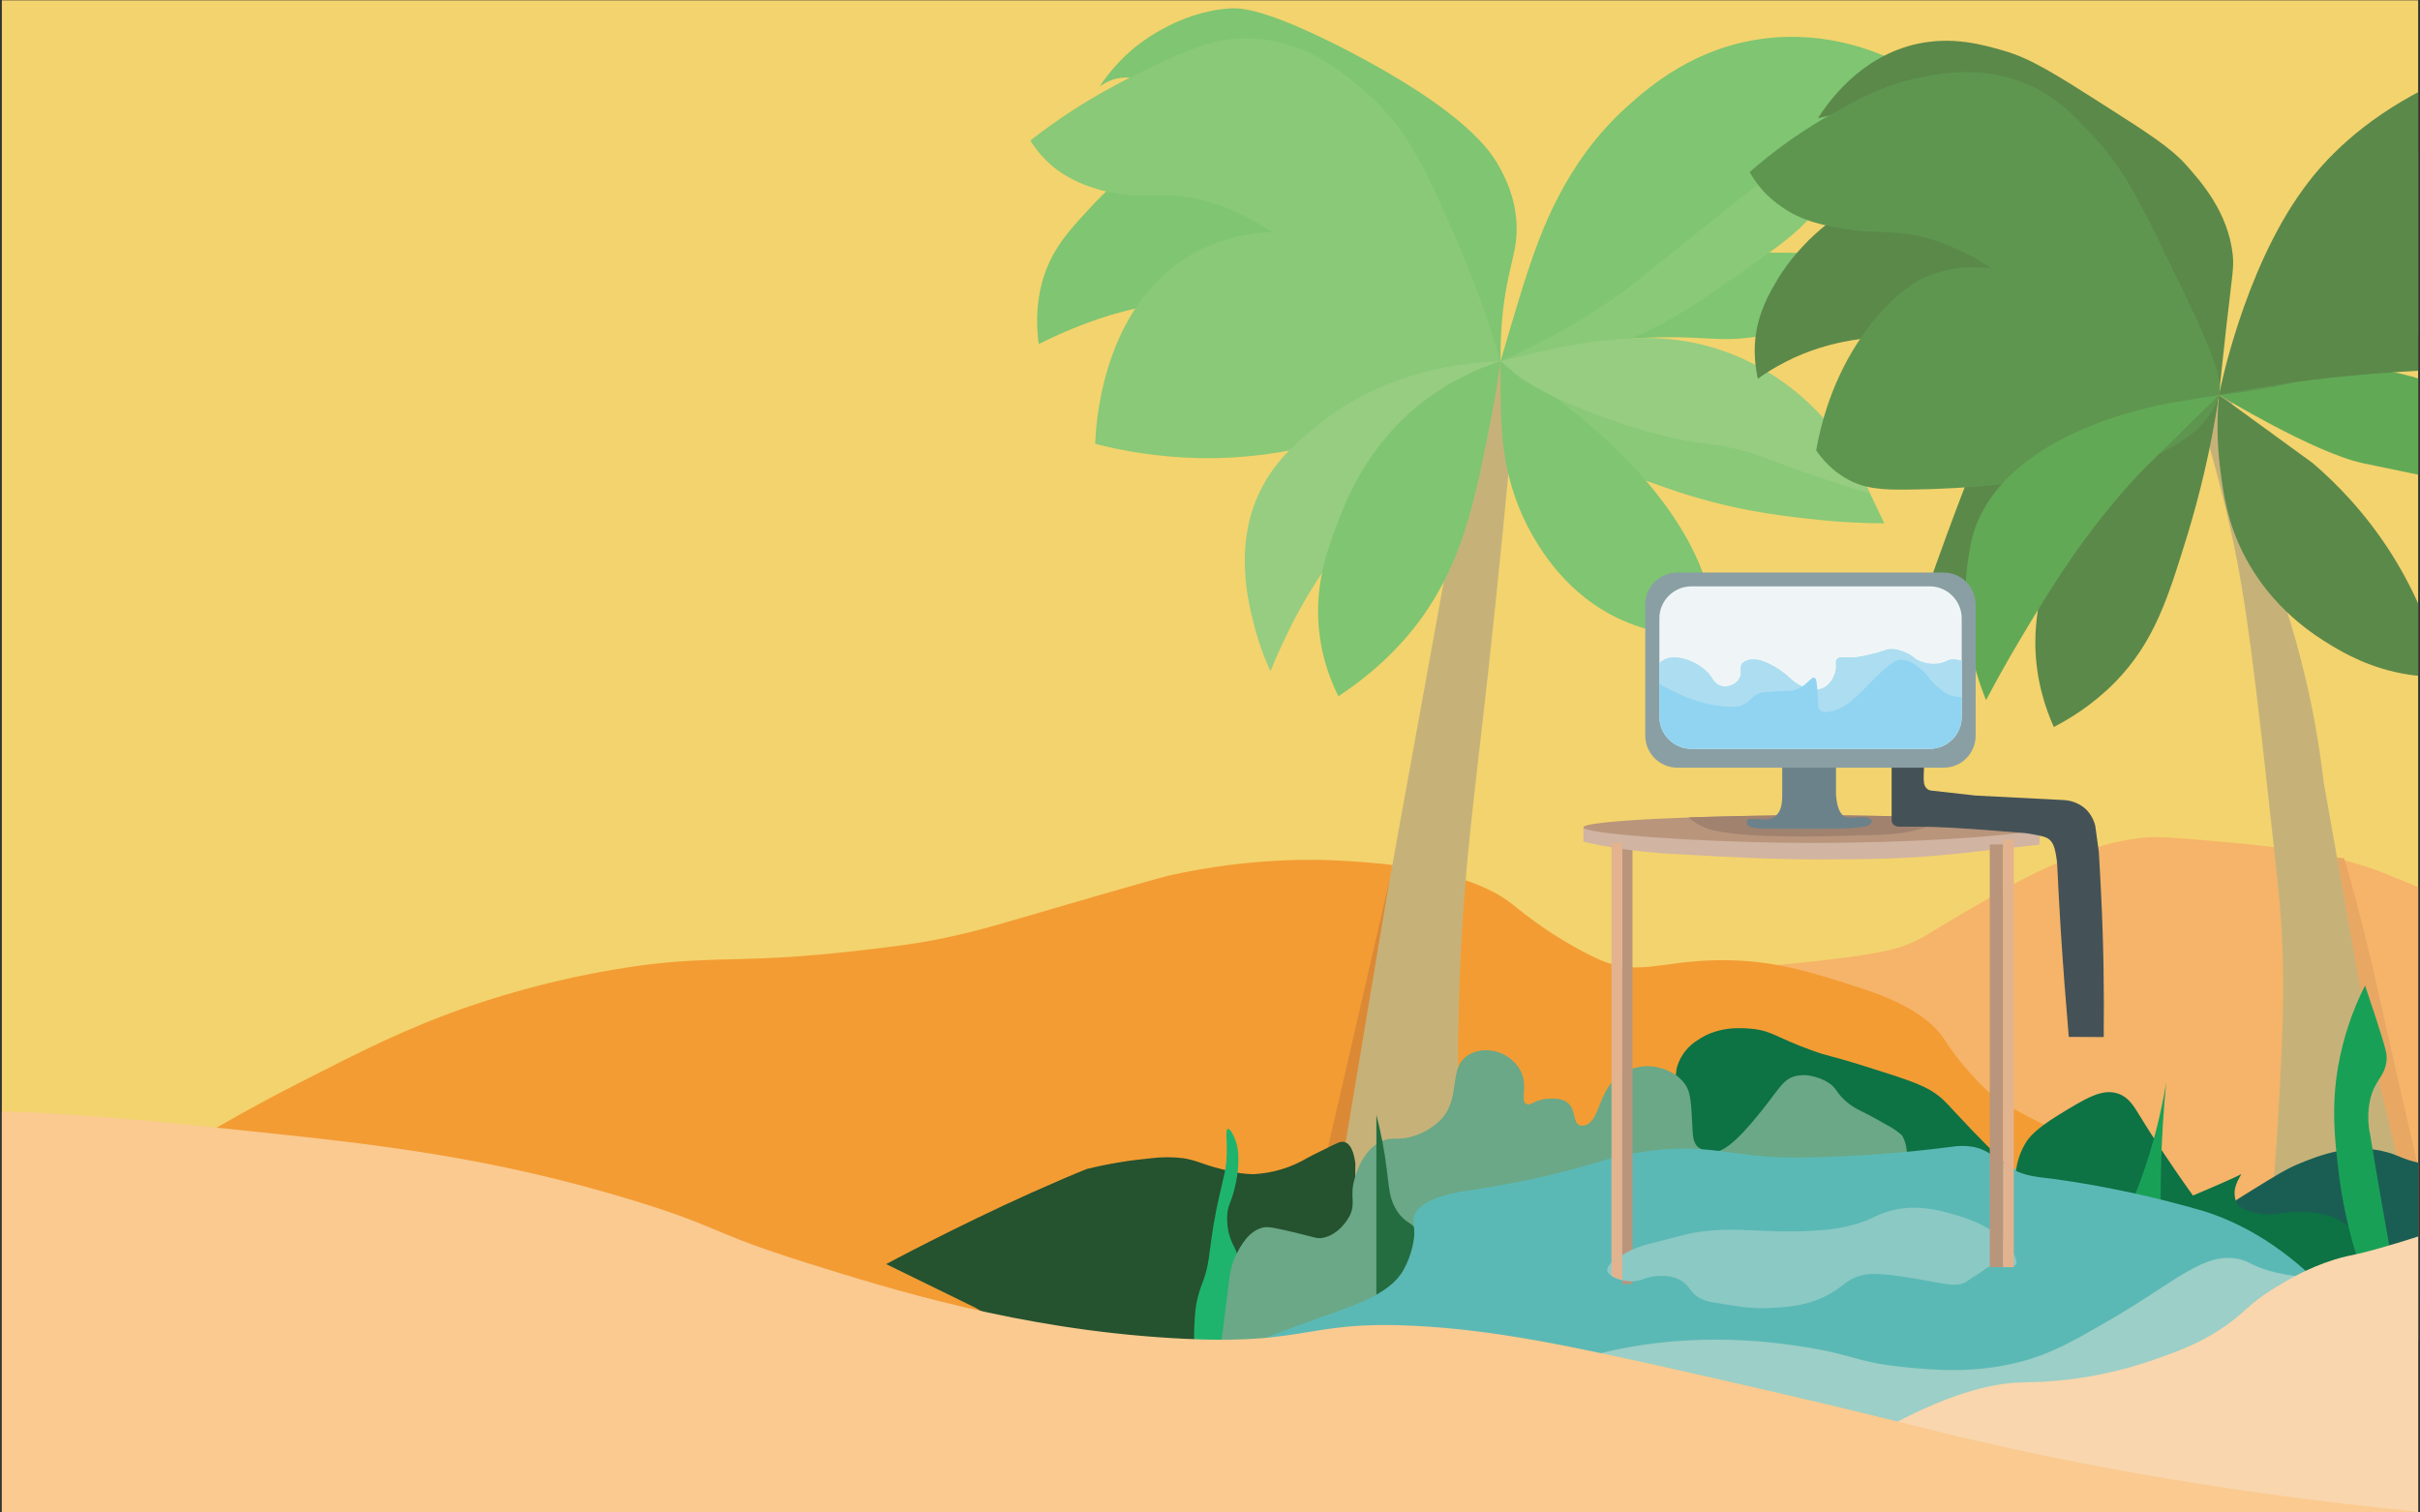 <?xml version="1.0" encoding="utf-8"?>
<svg version="1.1" id="Layer_1" xmlns="http://www.w3.org/2000/svg" xmlns:xlink="http://www.w3.org/1999/xlink" x="0px" y="0px"
	 viewBox="0 0 1440 900" style="enable-background:new 0 0 1440 900;" xml:space="preserve">
<rect x="0" y="0" width="1440" height="900" fill="#333333" stroke="none"/>
<style type="text/css">
	.st0{clip-path:url(#SVGID_00000070808382198503020790000008295970406020453528_);}
	.st1{fill:#1EB46E;}
	.st2{fill:#22512A;}
	.st3{fill:#F3D36D;}
	.st4{fill:#F5B469;}
	.st5{fill:#F39C34;}
	.st6{fill:#53C2BB;}
	.st7{fill:#E9A764;}
	.st8{fill:#C6B279;}
	.st9{fill:#62A956;}
	.st10{fill:#5E9650;}
	.st11{fill:#5B894A;}
	.st12{fill:#DC8936;}
	.st13{fill:#7FC572;}
	.st14{fill:#89C978;}
	.st15{fill:#8AD1CA;}
	.st16{fill:#9BD2C9;}
	.st17{fill:none;}
	.st18{fill:#96CD81;}
	.st19{fill:#25522F;}
	.st20{clip-path:url(#SVGID_00000123434054074796021080000015038747283052052134_);fill:#1A5E53;}
	.st21{fill:#0D7244;}
	.st22{fill:#6AA887;}
	.st23{fill:#19A057;}
	.st24{fill:#246D40;}
	.st25{fill:#5BB9B5;}
	.st26{fill:#9CCFC7;}
	.st27{fill:#F9D6AD;}
	.st28{fill:#FACA90;}
	.st29{fill:#B9957C;}
	.st30{fill:#D1B4A2;}
	.st31{clip-path:url(#SVGID_00000128480915958149086830000000023857542052573579_);fill:#A1826E;}
	.st32{fill:#E2B38E;}
	.st33{fill:#445257;}
	.st34{fill:#8BC9C5;}
	.st35{fill:#6C828A;}
	.st36{clip-path:url(#SVGID_00000071530615776312748970000017273583834029280138_);fill:#E2B38E;}
	.st37{fill:#899FA4;}
	.st38{fill:#EFF5F6;}
	.st39{clip-path:url(#SVGID_00000047049543288781685490000012693544988645476269_);}
	.st40{fill:#ADDDF1;}
	.st41{clip-path:url(#SVGID_00000127045811857952312090000000694621914768636048_);fill:#ADDDF1;}
	.st42{clip-path:url(#SVGID_00000080194208957497977270000011540236370405694621_);fill:#90D4F1;}
</style>
<g>
	<defs>
		<rect id="SVGID_1_" x="1.1" y="0.2" width="1437.8" height="899.7"/>
	</defs>
	<clipPath id="SVGID_00000085971025321404479960000009087115282174018236_">
		<use xlink:href="#SVGID_1_"  style="overflow:visible;"/>
	</clipPath>
	<g style="clip-path:url(#SVGID_00000085971025321404479960000009087115282174018236_);">
		<path class="st1" d="M712.4,798.7c-0.1-1.3-0.3-3-0.3-5.1c-0.1-4.1-0.3-11.2,0.7-19.7c1-8.5,2.5-13.9,4.7-22.4
			c0,0,5.2-20.9,9.3-42.3c1.7-8.9,3.8-22.1,5-38.5c0.8,0.7,2,1.8,3.1,3.4c3,4.4,3.1,9.3,2.8,14.3c-0.7,9.2-2.5,11.7-5.2,26.7
			c-0.6,3.3-1.3,7.6-0.3,13c0.6,3.3,1.4,5,2.1,7.1c2.1,6.4,1.3,11.9,0.3,19c-3.3,22.6-6.9,42.7-8.1,48.4
			C721.7,801.4,717,800,712.4,798.7z"/>
		<path class="st2" d="M531,756.7c-0.3,3.4,12.3,5.9,29.3,15.4c7.6,4.2,13.6,8.3,17.3,11.2c49.7,6.5,99.2,13,148.8,19.5
			c18.1-7.2,31-16.4,39.2-23.1c10.9-9.1,34.4-28.9,42.6-61.8c2.1-8.5,2.7-15.6,3-20.5c0-1.8-0.3-5.9-3.1-8.3
			c-1.8-1.6-5.1-2.7-13.7-0.3c-9.6,2.7-14.4,6.5-20.4,9.6c-13.3,7.1-26.3,7.1-32.7,7.2c-11.9,0.1-14.7-3.1-28.7-5.9
			c-23.1-4.7-42.2-1.6-49.1-0.3c-16.8,3-28.6,8.5-46.5,17.1c-14.7,7.1-17.5,9.9-34.1,18.4c-16.6,8.3-30.6,14.1-39.7,17.7
			C533.3,753.6,531.2,755.3,531,756.7z"/>
		<rect x="-595" y="0.2" class="st3" width="2037" height="899.7"/>
		<path class="st4" d="M1037.6,575.8c20.7-1.4,37.8-3.3,50.1-4.7c31.8-3.8,39.9-6.5,43.9-7.8c12-4.2,14.9-7.4,39.9-21.9
			c21.6-12.6,32.4-18.8,46.1-25c18-8.1,35.2-15.8,58.7-18c8.8-0.8,20.8,0.3,44.6,2.4c18.2,1.6,31.7,2.8,50.1,6.2
			c16.8,3.3,29.4,5.5,45.4,11.7c7.9,3.1,25.6,10.5,25.6,10.5l0,0v267.6l0,0c0,0-260.8,37.2-359.7-73.4
			C1058.4,696.6,1036.2,652.4,1037.6,575.8z"/>
		<path class="st5" d="M113.5,680c16.1-9.6,38.6-22.5,66.2-36.5c34.7-17.7,62.2-31.8,99.3-44.6c54.7-18.8,99.4-24,108.5-25.2
			c42.6-4.8,57.6-0.6,122.2-7.9c19.4-2.3,31.1-3.5,48-6.8c25.3-5,38.6-9.6,92.5-25.2c27.2-7.8,40.7-11.7,44.6-12.6
			c50.5-11.5,91.1-9.6,100.4-9.2c23.2,1.3,77.7,4.2,105,26.3c2.3,1.8,10,8.3,21.6,16c12,7.9,24.2,14.3,30.8,17.1
			c22.1,9.3,34.9,0.7,68.5,0c32.5-0.7,55.9,6.8,84.4,16c17.1,5.5,40.5,14.6,51.3,30.8c1,1.6,3.3,5.1,6.9,9.9
			c1.6,2.1,10.8,14.1,22.1,23.9c0,0,8.9,7.6,49.8,26.5c0,0,2.1,21.9,6.1,62.8c-100.6,46.8-234.1,92.8-394.8,108.4
			c-293.2,28.4-513.8-59.7-573-85C204.7,735,150.4,703.3,113.5,680z"/>
		<path class="st6" d="M730.8,803.2c20.5-6.5,38.2-13.2,52.6-19c0,0,9.6-4,47-26.7c3.3-2,6.8-4.2,8.5-8.5c1.7-4.2,0.1-7.5,1.4-17.5
			c0.3-2.3,0.7-4.2,0.7-4.8c3.8-17.4,74.8-22.5,97.2-33.1c7.4-3.4,10.9-4.4,17.8-6.4c5.8-1.6,8.2-1.8,10.3-1.7c5.8,0,8.8,2,15,3.7
			c4,1.1,8.1,1.6,16.4,2.4c35.8,3.8,57,3.3,57,3.3c26.7-0.7,47.2-4.7,57.3-6.6c9.1-1.7,24.5-5.1,44.3-5.1c5.9,0,13.2,0.3,21.8,2.7
			c10.3,2.8,16.7,7.2,21.5,10c10.6,6.2,21.9,8.9,44.3,14.4c31.4,7.6,30.7,2.5,54.2,8.8c28.7,7.6,49.2,20.4,58.8,26.5
			c12.2,7.8,21.8,15.4,28.7,21.5c-43.9,27.2-87.6,54.2-131.4,81.3c-91.5,3.7-183,7.4-274.6,11C896.7,840.8,813.7,822,730.8,803.2z"
			/>
		<path class="st7" d="M1429.1,699.8c-7.5-11.7-11.5-18-11.5-18l0,0c0,0-8.9-40.3-9.9-44.4c-4.7-21.2-11.6-58.3-20.9-127.5
			c2.7,0.3,5.4,0.6,8.1,0.8c0.4,1.6,1.4,5,2.7,9.3c13.9,49.5,19.2,79.4,36.8,155c0.8,3.7,2.5,10.6,4.5,19.7
			C1435.6,696.4,1432.4,698.1,1429.1,699.8z"/>
		<path class="st8" d="M1309.3,247.7c9.1,29.4,14.9,53.6,18.4,69.3c9.2,41.3,14.7,90,25.2,185.7c3.4,30.8,4.5,42.2,5.1,57.9
			c1.4,32.4,0,59-1.7,92.2c-1.1,22.2-2.7,41.6-4,57.3c25.6-3.4,51.2-6.9,76.8-10.3c-6.1-25.5-12.2-50.8-18.4-76.2
			c-9.3-52.8-18.7-105.4-28-158.1c-2.5-21.5-6.5-45.5-13.2-71.6c-8.1-31.8-18.1-59.4-28-82.5c-4.8-26-9.6-51.9-14.3-77.9
			C1321.2,238.1,1315.3,242.9,1309.3,247.7z"/>
		<path class="st9" d="M1320.4,235c0,0,18.7-7.6,31.5-10.2c22.4-4.5,44.8-8.9,72.7-3.3c7.6,1.6,13.7,3.4,17.5,4.7
			c0,34.7,0,56.9,0,56.9s0,0-0.1,0c-19.8-4.1-34.9-7.2-36.1-7.5C1376.4,269.2,1320.4,235,1320.4,235z"/>
		<path class="st10" d="M1320.4,235c-7.4,14.9,14.4-30,22.2-44.7c3.5-6.6,24.3-45.1,53.8-74.5c7.2-7.4,18-17,33.9-22.4
			c4.8-1.7,9.1-2.5,11.7-3c0,69.5,0,106.7,0,106.7l0,0c0,0-9.2,4.4-10,4.8c-8.8,4.1-27.4,12.4-34.9,15.6
			C1361.8,231.7,1320.4,235,1320.4,235L1320.4,235z"/>
		<path class="st11" d="M1320.4,235c0,0,14-73.1,50.2-122.6c13-18,34.7-40.3,71.6-59.3c0,109.8,0,167.3,0,167.3s-25.6,1.4-44.4,3.3
			C1356.9,227.3,1320.4,235,1320.4,235z"/>
		<path class="st8" d="M868.8,231.3c8.1-5.5,16-10.9,24-16.4c8.3,12.7,10,23.1,10,30.3c-0.1,10.5-4.2,25.9-4.2,25.9
			c-1,9.9-2.4,25-4.2,43.6c-12.4,125.9-18.8,162.7-23.1,219.5c-2.7,35.9-5.1,88-2.7,152.3c-24.2,7.1-48.5,14.1-72.7,21.2
			c2.3-16.4,4.5-33,6.9-49.4c9.6-53.8,19.2-107.5,28.9-161.3c12.2-66.8,24.2-133.7,36.4-200.4C868.3,274.9,868.5,253.1,868.8,231.3z
			"/>
		<path class="st12" d="M796,707.9c-4.1,0.8-8.1,1.6-12.2,2.4l0,0l0,0c14.4-62.4,28.9-124.8,43.1-187.1l0,0
			C816.6,584.8,806.3,646.3,796,707.9"/>
		<path class="st13" d="M1006.9,150.4c0,0,44.1-0.6,90.5,0.6c44.8,1,47.8,2.5,48.4,4.5c2.3,8.9-43.6,33.8-91.7,43.3
			c-38.3,7.6-37.1-2.7-108.1,4.7c-7.8,0.8-17.7,2-19-1.3C923.6,192.4,1006.9,150.4,1006.9,150.4L1006.9,150.4z"/>
		<path class="st14" d="M892.9,214.9c8.9-18.1,17-32.5,22.6-42.2c23.5-40.5,38.6-66.1,67.1-86.6c12.3-8.9,19.9-14.1,29.4-16.7
			c11.2-2.8,19.8-1.7,44.4,2.3c19.2,3.1,35.8,5.9,48.8,8.3c-3.8,11.9-11,29.4-25.5,46.5c-8.3,9.8-16.4,16.4-30,26
			c-42.6,30.3-64.9,46.3-99.9,55.5C937.2,211.6,917.6,215.3,892.9,214.9"/>
		<path class="st13" d="M892.9,214.9c0,0,11-37.9,16-52.8c7.1-21.2,21.5-64.8,59.3-98.7c13.3-11.9,40.2-35.4,82-40.5
			c38.3-4.7,68.5,8.6,80.9,15c-39.2,36.6-59.8,56-59.8,56l-4.4,1.1c-6.1,1.6-80.6,62.7-97,75.4C935.6,196.9,892.9,214.9,892.9,214.9
			z"/>
		<path class="st14" d="M892.9,214.9c2,5.1,5.4,12.2,10.6,20.1c21.6,32.3,55.2,43.9,89.7,55.9c35.4,12.3,64.6,15.8,83,17.8
			c18.2,2.1,33.8,2.7,45,2.7c-5.1-10.6-10-21.2-15.1-31.8l0,0c-27.4-13.3-59.8-26.7-96.9-38.5C966.2,227.6,926.7,219.7,892.9,214.9"
			/>
		<path class="st13" d="M892.9,214.9c0,0-0.4,27.9,1,44.4c0.8,8.9,3.3,33.9,18.2,59.6c6.1,10.5,23.8,39.9,60.3,53
			c20.8,7.6,39.3,6.9,49.9,5.7c-1.3-10-4.1-24-10.3-39.9c-3-7.5-11.9-28.4-35.5-55C939.7,241.5,892.9,214.9,892.9,214.9L892.9,214.9
			z"/>
		<path class="st13" d="M892.9,214.9c-0.3-22.5,2.4-39.9,5.1-51.8c2.4-11.2,5-18.5,4.4-30.1c-0.8-16.1-7.1-28-10.3-33.8
			c-4.7-8.6-19.5-32.4-90.4-69.2C752.1,4.4,737.6,4.7,731.9,5c-31.5,2-55.5,22.1-58.8,25c-8.9,7.8-15,15.7-18.7,21.4
			c2-1.4,5.1-3.3,9.1-4.4c8.9-2.3,16.4,0.7,19,1.8c-3.8,17.8-7.6,35.6-11.5,53.5c-5.5,4.7-13.2,11.5-21.5,20.5
			c-10.5,11.3-18.7,20.1-24.5,32c-3.8,7.8-10.3,24.8-6.9,49.9c10.5-5.2,24.6-11.6,42-17c3.3-1,39-11.9,80.5-12.4
			C811.4,174.3,872.1,203.9,892.9,214.9"/>
		<path class="st14" d="M892.9,214.9c-4.8-16.6-12.7-40.5-24.6-68.5c-19.1-44.3-30.1-69.3-55.7-91.7c-12-10.5-33.7-29.3-64.8-31.7
			c-24.5-1.8-43,7.2-74,22.5c-27,13.3-47.4,27.7-60.7,38.1c2.4,4,6.5,9.5,12.7,14.9c3.5,3,12.7,10.3,30.3,14.9
			c16.3,4.1,27.7,2.8,36.6,2.8c15.1,0,36.9,4,64.1,21.8c-13,0.6-29.8,3.4-46.5,12.7c-56.7,31.7-58.4,108.1-58.6,113.4
			c17,4.4,37.6,7.9,61.4,8.5c58.3,1.1,104-17.3,129.7-30.3C859.5,233.3,876.2,224.1,892.9,214.9"/>
		<path class="st15" d="M990.5,735.7c-1.8,0.4-0.1,0.1-26.2,11.5c-2.5,1.1-7.9,3.5-8.2,7.1c-0.1,1.4,0.7,2.5,1,3.1
			c2.8,4.2,9.8,4,11.7,4c6.9-0.3,7.5-3.1,14.6-3.4c2.1-0.1,6.2-0.3,10.5,1.7c2.4,1.1,2.4,1.7,9.3,7.2c5.1,4,6.4,4.7,7.5,5.1
			c3,1.3,4.4,1,8.5,1.8c5.2,1,8.1,2.3,10.9,3.1c9.8,3,21.4,2.3,24.6,2c11.9-0.8,20.5-4.2,33.7-9.6c10.8-4.2,11.7-5.8,18.7-7.2
			c6.9-1.4,12.4-1.1,23.5-0.4c9.9,0.6,19.8,0.8,29.8,1.6c2.3,0.1,6.1,0.4,10-1.4c3.3-1.6,3.3-3,7.1-5.4c2.7-1.6,7.1-4.2,11.9-3.4
			c3.4,0.7,4.7,2.7,7.8,2.1c0.6-0.1,2.8-0.4,3.7-2.1c0.3-0.6,0.7-2.1-2.7-7.1c-2.7-4-5.4-6.6-5.9-7.1c-1.4-1.4-6.2-5.9-11.2-8.9
			c-7.2-4.4-17-5.5-36.2-7.5c-11.7-1.3-17.7-1.3-24.6,0.4c-4.4,1-7.2,2.3-9.6,3.3c-11.7,4.7-22.2,5.7-35.6,6.9
			c-14,1.3-13.9-0.1-44.3,0C1006.8,732.8,998.8,733.8,990.5,735.7z"/>
		<path class="st16" d="M945.8,809.6c9.8-4.1,23.9-9.2,41.6-11.9c5.8-0.8,19.1-2.7,42.2-1.3c20.5,1.1,25.9,3.4,62,9.2
			c36.6,5.9,54.3,7.4,68.6,7.9c25.6,1,34.8-0.8,39.6-2c12-3,16-6.2,43.6-21.8c49.1-27.7,25.5-10.9,64.6-31.7c5.7-3,18.4-9.9,33-7.2
			c4.2,0.7,3.4,1.4,9.5,2.7c0,0,8.8,2,32.8,1.4c0,0-42.3,51.9-70.4,75.7c-52.9,44.6-121.7,45.3-161.4,45.7
			C1049.9,877.2,975.6,830.8,945.8,809.6z"/>
		<rect x="-630.2" y="-52.3" class="st17" width="2121.7" height="1326"/>
		<path class="st18" d="M892.9,214.9c-27.3,27.3-49.1,52.1-65.6,72.1c-38.1,46.1-52.1,71.4-59.7,86.7c-5.2,10.5-9.1,19.4-11.6,25.7
			c-2.8-5.9-6.2-14.4-9.1-24.9c-3.5-13.2-11.3-42.4-1.3-72.1c8.2-24.3,25-38.5,37.8-48.9C823.8,220.4,870.8,215.6,892.9,214.9z"/>
		<path class="st18" d="M892.9,214.9c0,0,8.1,6.8,8.6,7.4c6.1,5.1,23.8,16.1,58,27.9c8.8,3,18.1,6.2,31.4,9.5
			c22.6,5.4,24.6,3.1,43.3,7.8c15,3.7,17.3,6.1,46,15.8c13.7,4.7,25,8.2,32.3,10.3c-4.5-11.6-13.6-30.8-31.8-49.4
			c-21.8-22.4-45.1-31.7-53.6-34.8c-31.7-11.5-59.1-8.3-75.5-6.5C925.8,205.8,895.3,214.5,892.9,214.9z"/>
		<path class="st13" d="M892.9,214.9c-1,7.6-2.8,19.2-5.5,33.2c-8.8,45-15.6,80.3-37.1,113.2c-8.9,13.7-25.2,34.1-53.9,53
			c-3.8-7.8-8.8-19.5-10.9-34.5c-4.5-30.1,4.7-53.6,10.9-69.9c5.7-14.7,17.3-43.3,46.3-67.6C861.8,226.6,880.7,218.9,892.9,214.9z"
			/>
		<path class="st11" d="M1320.4,235c-1,11-1.6,26.5,0.8,44.8c1.8,13.7,4.1,31,14,50.2c16.3,32.1,42.2,48.1,51.9,54
			c7.4,4.4,23.3,13.9,46,17.4c3.7,0.6,6.8,0.8,8.9,1c0-12,0-23.9,0-35.9c-4.5-11.3-10.9-24.2-19.4-37.6
			c-15.3-24-32.5-41.4-46.4-53.3C1357.7,262,1339,248.6,1320.4,235z"/>
		<path class="st19" d="M646.7,695.6c12.6-3.1,25.5-5.2,38.3-6.4c6.4-0.8,12.9-0.8,19.2,0c8.5,1.4,11.3,3.7,22.4,6.4
			c6.2,1.8,12.7,3,19.2,3.1c11.3-0.6,22.2-3.8,32-9.6c4.1-2.3,8.5-4.2,12.7-6.4c5.7-2.8,7.5-3.8,9.6-3.1c5,1.4,6.1,10.5,6.4,12.7
			c-1,65.9-0.7,86.3,0,86.3c0.6-1,0.6-2.1,0-3.1c-12.4,10.8-28.4,21.2-48,28.7c-82.9,31.8-164.2-17.4-178-26
			c-32.4-15.8-53.2-26-53.2-26l0,0c0,0,41.7-22.4,86.7-42.6C628.1,703.3,639.4,698.5,646.7,695.6z"/>
		<path class="st1" d="M730.6,671.7c-1.6,0.4-0.3,7.6-0.7,16.6c-0.3,7.5-1.7,11.5-3.8,20.9c-7.6,32.5-5,39.7-10.5,53.9
			c-0.7,2-3.3,8.1-4.2,16.1c-0.3,2-0.4,4.4-0.7,9.2c-0.4,8.5-0.1,9.5,0.3,10.2c2.5,4,11.6,3.8,16.1,1.7c16.1-7.5,13.3-47.2,7.5-57.9
			c-0.4-0.8-2.1-3.8-3.3-8.2c-0.6-2.4-1.4-6.5-1-11.5c0.4-5.9,2.1-6.6,4.2-14.9c1.7-6.5,2.1-11.7,2.3-14.1
			c0.6-9.8-1.3-14.6-2.3-16.8C734.3,676.2,732,671.4,730.6,671.7z"/>
		<g>
			<g>
				<g>
					<defs>
						<rect id="SVGID_00000140728227335028499340000010561973871340852098_" x="1321.9" y="625" width="120.1" height="192.4"/>
					</defs>
					<clipPath id="SVGID_00000001653208401024494850000011613416817857236615_">
						<use xlink:href="#SVGID_00000140728227335028499340000010561973871340852098_"  style="overflow:visible;"/>
					</clipPath>
					<path style="clip-path:url(#SVGID_00000001653208401024494850000011613416817857236615_);fill:#1A5E53;" d="M1321.2,720.7
						c4.5-3.3,11-7.8,19.2-12.7c13.4-8.3,20.2-12.6,28.7-16c10.2-4.1,30.3-12.3,51.2-6.4c6.8,1.8,8.9,4,19.2,6.4
						c8.3,2,17,3,25.6,3.1c11.7,26.6,23.5,53.2,35.1,79.8l-140.6-3.1l-48-38.3L1321.2,720.7z"/>
				</g>
			</g>
		</g>
		<path class="st21" d="M998,647.3c-1.1-4.2-1.1-8.6,0-12.7c2.1-6.8,6.6-12.4,12.7-16c12.3-8.3,26.3-6.9,32-6.4
			c12,1.3,14,5.1,35.1,12.7c11.2,4.1,9.5,2.5,32,9.6c22.5,7.1,33.9,10.6,41.6,16c6.4,4.5,7.2,6.6,22.4,22.4
			c10.8,11.2,19.8,19.9,25.6,25.6c0.6-6.8,2.7-13.4,6.4-19.1c1.1-1.8,4.8-7.2,19.2-16c16.3-10,25.9-15.8,35.2-12.7
			c6.4,2.1,9.5,7.5,12.7,12.7c6.9,11.3,17.1,27.2,32,48c19.4-8.2,27.6-12,28.4-12.6c0,0,0.3-0.1,0.3,0c0.1,0.1-2.1,3.3-3.1,6.4
			c-1.1,3.1-1.1,6.5,0,9.6c1,2.3,3.3,4.7,9.6,6.4c10,2.8,16.1,0.3,25.6,0c4,0,18.1-0.7,28.9,6.4c11.7,7.8,15,22.1,16,28.9l-32,12.7
			l-127.9-25.6l-249.4-28.9C1000.1,692.2,999,669.7,998,647.3z"/>
		<path class="st22" d="M726.2,800.8c0.7-4.7,2-12.4,3.1-22.4c2.4-18.7,2.3-24.2,6.4-32c2.4-4.8,7.2-14,16-16
			c3.1-0.7,8.5,0.6,19.2,3.1c11.7,2.8,12.7,3.7,16,3.1c10-1.7,15.6-12,16-12.7c4.2-8.2,0-11.3,3.1-22.4c0.7-2.8,4.8-17.1,16-22.4
			c6.8-3.1,9.6,0,19.2-3.1c5.9-1.8,11.5-5.2,16-9.6c12.6-13.2,4.2-30.1,16-38.3c3.8-2.4,8.3-3.5,12.7-3.1
			c8.2,0.6,15.4,5.4,19.2,12.7c4.1,8.8-0.6,17.1,3.1,19.2c2.7,1.4,5.2-2.7,12.7-3.1c2.5-0.1,9.1-0.7,12.7,3.1
			c4.2,4.4,2.4,11.3,6.4,12.7c1,0.3,2.1,0.3,3.1,0c8.8-2.3,7.6-19,19.2-28.7c4.5-3.8,10.2-5.9,16-6.4c9.9-0.7,21.2,4.2,25.6,12.7
			c2.1,4.2,2.5,10.2,3.1,22.4c0.3,5.8,0.3,9.8,3.1,12.7c2.7,2.3,6.1,3.3,9.6,3.1c4.1,0,11.3-2,32-28.9c7.9-10.3,10.2-14.3,16-16
			c8.8-2.5,17.4,2.1,19.2,3.1c6.6,3.7,5,6.5,12.7,12.7c5.5,4.4,7.1,3.8,22.4,12.7c3.4,1.7,6.6,3.8,9.6,6.4c0,0,7.1,8.8,0,28.9
			C1122.2,733.3,835.7,782.4,726.2,800.8z"/>
		<path class="st23" d="M1263.4,727.3c12.3-26.5,20.8-54.3,25.6-83.2c-1.6,16-2.7,33.1-3.1,51.1c-0.3,12.3-0.3,23.9,0,35.2
			L1263.4,727.3z"/>
		<path class="st24" d="M819,772V663.3c2.7,10.5,4.8,21.2,6.1,32c1.6,12.3,1.6,18.4,6.4,25.6c4.8,7.2,8.9,6.1,12.7,12.7
			c4.8,8.3,5.9,23.1-3.1,32C832.8,773.9,820.6,772.2,819,772z"/>
		<path class="st25" d="M726.2,807c24.6-10.5,44.3-17.7,57.6-22.4c20.4-7.2,43-14.1,51.2-28.7c3.3-5.9,5.5-12.4,6.4-19.2
			c0.7-6.9-1-9.2,0-12.7c3.1-11.7,27.6-14.9,35.2-16c28.1-4.2,56-10.6,83.2-19.2c3.7-0.8,9.2-2.1,16-3.1c40.3-6.5,52.8,3.1,92.7,3.1
			c31-0.3,62-2.4,92.7-6.4c4.2-0.7,8.5-0.7,12.7,0c10,1.8,14,7.9,22.4,12.7s15.8,5.2,25.6,6.4c30.3,4.2,60.1,10.6,89.5,19.2
			c18.4,5.8,43.4,17.7,70.3,44.7l-73.7,70.3l-233.3,28.7L726.2,807z"/>
		<path class="st26" d="M934,810.3c22.8-7.1,46.4-11.5,70.3-12.7c21.4-1.1,42.7-0.1,63.9,3.1c34.5,4.8,35.2,9.8,63.9,12.7
			c17.7,1.8,42.2,4.2,70.3-3.1c18.8-5,31.4-12.3,54.3-25.6c38.5-22.4,55.5-40.7,76.7-35.2c5.9,1.6,6.1,3.4,16,6.4
			c13.4,4,27.6,5,41.6,3.1L1260,842.1l-115.1,22.4l-127.9-12.7L934,810.3z"/>
		<path class="st23" d="M1404,752.7c-6.2-18.7-10.5-37.9-12.7-57.6c-2-17.4-4.2-36.5,0-60.7c3-16.7,8.3-32.8,16-48
			c1.8,5.4,4,11.9,6.4,19.2c6.1,19.1,6.8,21.6,6.4,25.6c-1.1,9.6-6.6,10.9-9.6,22.4c-1.7,7.4-1.7,15,0,22.4
			c3.1,19.2,7.4,44.1,12.7,73.7"/>
		<path class="st27" d="M1442,734.8L1442,734.8c-0.1,0-12.2,4-25.6,7.8c-6.5,1.8-9.8,2.7-12.9,3.4c-5.8,1.3-8.2,1.6-14.4,3.5
			c-16,5-27.3,11.9-35.1,16.6c-18.1,11-17.7,15.3-33.7,25.5c-13.7,8.8-25.2,12.7-38.3,17.4c-22.6,7.9-42.9,11.3-58.4,12.6
			c-10.2,1-17.3,0.8-20.4,1C1138.2,824,1049,900,1048.9,900c131,0,262,0,393.1,0l0,0C1442,844.8,1442,789.8,1442,734.8L1442,734.8z"
			/>
		<path class="st28" d="M146,672.8c-82.2-8.5-132.5-13.7-201.9-10.9c-121.1,5-239.6,32.7-275.3,40.6c-62.1,13.9-107.6,27-174.7,19.4
			c-37.9-4.2-68.6-13.7-89-21.2c0,66.3,0,132.8,0,199.2c679,0,1358,0,2037,0c-128.4-12.6-224.5-32.1-290.4-48.4
			c-17.8-4.4-52.6-13.3-105.1-25.3c-93.4-21.4-141-32.1-187.7-36.1c-84.9-7.1-73.7,11.5-162.1,6.1c-90.1-5.4-164.5-28.3-217.6-45
			c-58.3-18.4-49.8-20.7-101.1-36.5C292.3,688.4,224.1,680.9,146,672.8z"/>
		<rect x="965.3" y="501.6" class="st29" width="6.1" height="262.4"/>
		<g>
			<path class="st30" d="M942.2,492.3c0,0,0,3,0,8.5c2.4,0.6,6.1,1.4,10.6,2.3c19,3.5,33.7,4.5,42.3,5c40.7,2.3,61.1,3.3,88.1,3.3
				c26.6-0.1,49.4-0.1,80.1-3.3c0,0,3.7-0.4,50.2-5.5l0,0l0,0l0.6-10.2l0,0H942.2L942.2,492.3z"/>
			<path class="st29" d="M1214.1,492.3c0,4.2-75.7,10-149.1,9.2c-57.6-0.6-122.9-5.4-122.8-9.2c0-4.2,77.1-7.2,135.9-7.2
				C1134.5,485.1,1214.1,487.9,1214.1,492.3z"/>
			<g>
				<g>
					<g>
						<defs>
							<path id="SVGID_00000012439180065345530840000010075545576816329371_" d="M1214.1,492.3c0,4.2-75.7,10-149.1,9.2
								c-57.6-0.6-122.9-5.4-122.8-9.2c0-4.2,77.1-7.2,135.9-7.2C1134.5,485.1,1214.1,487.9,1214.1,492.3z"/>
						</defs>
						<clipPath id="SVGID_00000047774492835828390440000012841791237664032898_">
							<use xlink:href="#SVGID_00000012439180065345530840000010075545576816329371_"  style="overflow:visible;"/>
						</clipPath>
						<path style="clip-path:url(#SVGID_00000047774492835828390440000012841791237664032898_);fill:#A1826E;" d="M996.3,475
							c1.8,3.8,5.5,9.8,11.9,14.1c5.5,3.8,10.8,5,13.9,5.5c22.9,4.4,62,3,76.2,2.7c24.5-0.7,35.9,0,52.1-6.9
							c6.1-2.5,16.3-6.9,16-10.3C1166,475,1128.3,471.8,996.3,475z"/>
					</g>
				</g>
			</g>
		</g>
		<rect x="958.9" y="501.5" class="st32" width="6.4" height="253.2"/>
		<path class="st33" d="M1125.6,449c0,10.2,0,20.2,0,30.4c0,2,0,4,0,5.9c0,0.8,0,1.6,0,2.4c0,0.6,0,1.4,0.4,2.1
			c0.8,1.4,2.7,2.3,4.7,2.1c2.5,0,6.1,0,10.5,0c3.4,0,13.4,0.1,32.3,1.4c7.8,0.6,17.8,1.3,29.7,2.3c2.1,0.1,5.4,0.6,9.3,1.4
			c3.7,0.8,5.5,1.3,6.9,2.5c2.5,2.1,3.3,5.4,4,9.3c0.4,2.3,0.6,4.1,0.7,5.5c0.6,12.7,1.3,25.7,2.1,38.8c1.4,21.8,3,43,4.8,63.9
			c6.9,0,13.9,0.1,20.8,0.1c0.3-27.7-0.1-56.3-1.6-85.9c-0.4-8.2-0.8-16.1-1.3-24.2c-0.7-5.1-1.4-10.3-2.1-15.4
			c-0.4-2-1.6-5.5-4.5-8.9c-5.2-5.8-12.2-6.5-13.9-6.6c-7.6-0.4-52.8-2.7-52.8-2.7l-26.7-3c-0.6-0.1-1.7-0.4-2.5-1.3
			c-1.8-1.7-1.8-4.5-1.7-8.3c0.3-9.3,0.8-10,0.3-11.2C1143.5,447.7,1139.3,446,1125.6,449z"/>
		<path class="st34" d="M1007.6,733.6c-2.4,0.4-10.2,2.4-25.6,6.4c-5.7,1.3-11,3.4-16,6.4c-4.2,2.5-10,6.1-9.6,9.6
			c0.4,3.5,7.6,5.9,12.7,6.4c8.1,0.7,9.9-3.4,19.2-3.1c4.5-0.3,8.9,0.7,12.7,3.1c4.5,3.1,4.7,6.4,9.6,9.6c3,1.7,6.2,2.7,9.6,3.1
			c13.7,2.3,20.5,3.4,28.9,3.3c12.3-0.4,27.3-0.7,41.6-9.6c6.8-4.2,8.6-7.4,16-9.6c4.2-1.3,8.6-1.8,22.4,0c25,3.3,34.7,8.1,41.6,3.1
			c3.1-2.3,6.5-4.2,9.6-6.4c1.8-1.6,4.1-2.7,6.4-3.3c2.1-0.3,4.2-0.3,6.4,0c5,0.3,5.8,0.7,6.4,0c1.8-2-2.7-8.8-3.1-9.6
			c-2.5-3.8-5.8-7.1-9.6-9.6c-5.9-4-12.4-7.1-19.2-9.2c-9.9-3.1-26.9-8.8-44.7-3.1c-7.9,2.4-9.5,5-20.8,7.9
			c-6.2,1.7-12.7,2.7-19.2,3.1C1050,734.6,1034.5,729.1,1007.6,733.6z"/>
		<rect x="1184" y="502.5" class="st29" width="7.9" height="251.5"/>
		<path class="st35" d="M1060.5,451.7c0,1.7,0,20.7,0,20.7s0.1,3.3-0.4,6.2c-0.3,1.6-0.7,3.7-2.4,5.7c-0.4,0.6-1.7,2-3.8,2.8
			c-1.1,0.4-2.1,0.6-7.1,0.3c-4.5-0.1-6.2-0.4-6.9,0.6c-0.6,0.7-0.6,1.7-0.3,2.4c1,2.8,7.6,2.8,17.7,2.8c13.3,0,19.9,0,20.7,0
			c0,0,7.4,0.1,22.4-0.3c0.7,0-0.3,0,5.5-0.6c3.5-0.3,5.4-0.4,6.8-1.8c0.3-0.3,1.3-1.3,1-2.3c-0.3-1-1.8-1.4-2.7-1.7
			c-2.4-0.6-4.2-0.3-5.9-0.1c-0.6,0-5,0.4-7.2-0.4c-1-0.4-4.7-2.3-5.4-13.2c0-7.2,0-14.4,0-21.6
			C1081.9,451.4,1071.3,451.6,1060.5,451.7z"/>
		<rect x="1191.9" y="499.5" class="st32" width="6.4" height="254.5"/>
		<g>
			<g>
				<g>
					<defs>
						<path id="SVGID_00000029028859104771847270000012938221800444758454_" d="M1007.6,733.6c-2.4,0.4-10.2,2.4-25.6,6.4
							c-5.7,1.3-11,3.4-16,6.4c-4.2,2.5-10,6.1-9.6,9.6c0.4,3.5,7.6,5.9,12.7,6.4c8.1,0.7,9.9-3.4,19.2-3.1
							c4.5-0.3,8.9,0.7,12.7,3.1c4.5,3.1,4.7,6.4,9.6,9.6c3,1.7,6.2,2.7,9.6,3.1c13.7,2.3,20.5,3.4,28.9,3.3
							c12.3-0.4,27.3-0.7,41.6-9.6c6.8-4.2,8.6-7.4,16-9.6c4.2-1.3,8.6-1.8,22.4,0c25,3.3,34.7,8.1,41.6,3.1
							c3.1-2.3,6.5-4.2,9.6-6.4c1.8-1.6,4.1-2.7,6.4-3.3c2.1-0.3,4.2-0.3,6.4,0c5,0.3,5.8,0.7,6.4,0c1.8-2-2.7-8.8-3.1-9.6
							c-2.5-3.8-5.8-7.1-9.6-9.6c-5.9-4-12.4-7.1-19.2-9.2c-9.9-3.1-26.9-8.8-44.7-3.1c-7.9,2.4-9.5,5-20.8,7.9
							c-6.2,1.7-12.7,2.7-19.2,3.1C1050,734.6,1034.5,729.1,1007.6,733.6z"/>
					</defs>
					<clipPath id="SVGID_00000054981768476070243810000014146152155174666922_">
						<use xlink:href="#SVGID_00000029028859104771847270000012938221800444758454_"  style="overflow:visible;"/>
					</clipPath>
					
						<rect x="958.9" y="501.5" style="clip-path:url(#SVGID_00000054981768476070243810000014146152155174666922_);fill:#E2B38E;" width="6.4" height="262.4"/>
				</g>
			</g>
		</g>
		<path class="st11" d="M1320.4,235c1-9.2,2.4-23.5,4.4-41c3.7-32.1,4.5-34.8,3.8-42.2c-2.8-25.9-19.2-44-28.1-54
			c-8.9-9.9-22.2-18.5-48.4-35.2c-29-18.5-43.9-27.9-59.7-32.4c-12.7-3.7-30.3-8.6-51.2-4.2c-34.5,7.4-53.8,35.5-59.4,44.3
			c8.2-1.8,16.3-3.7,24.5-5.5c-6.5,22.9-12.9,45.8-19.4,68.7l0,0c-4.2,3.4-9.5,7.9-14.9,13.9c-3.1,3.4-8.9,9.8-14.6,19.4
			c-4.5,7.6-11.5,19.4-13,35.8c-0.8,9.5,0.4,17.5,1.6,22.8c3.7-2.7,7.6-5.2,11.9-7.6c26.7-15.1,53.9-17.7,73-17.3
			c13.4,28,26.9,56.2,40.3,84.2c-1.6,3.8-4.1,10.3-7.2,18.5c0,0-7.2,18.8-21.9,60.7l0,0c24.6-5.2,49.1-10.5,73.7-15.6
			c-2.4,8.6-4.7,20.4-4.7,34.4c0.1,22.2,6.4,39.6,11,49.9c9.6-5,23.2-13.2,36.4-26.6c23.3-23.8,31.5-49.7,43.6-89.3
			C1308.2,296.5,1315.4,268.8,1320.4,235"/>
		<path class="st10" d="M1320.4,235c3.3-12-10.2-39.3-36.9-93.9c-13.7-28-22.5-43.3-37.2-59.3c-11.9-13-23.8-25.7-43.9-33.2
			c-24.9-9.3-47.4-5-60.1-2.4c-20.8,4.1-34.9,12-52.1,21.5c-14.3,7.9-31.3,19.1-49.1,34.7c0.7,1.3,1.7,2.8,3,4.8
			c6.2,9.1,13.4,14,16.4,16.1c12.6,8.8,26,11,37.1,12.9c13.2,2.1,20.9,1.7,28.1,2.1c14.1,0.7,34.5,5,59.6,21.5
			c-8.1-1.1-22.1-1.8-37.5,4.2c-3.7,1.4-18.1,7.6-35.4,30c-19.9,25.9-28.1,53.8-31.7,74c3.4,5,9.3,12,18.5,17.1
			c10.6,5.8,20.7,6.5,37.5,6.2c14.7-0.1,33.9-1,56.6-3.3C1258.8,286.2,1311.7,267,1320.4,235z"/>
		<path class="st9" d="M1320.4,235c0,0-24.6,4.1-27.2,4.5c-8.2,1.4-96.6,16.4-117.8,74.4c-2.4,6.6-3.1,11.6-4.4,19.8
			c-5.2,35.8,3.7,65.5,10.8,82.9c4.7-8.9,11.6-21.6,20.5-36.5c16.8-28.1,37.5-62.7,70.3-97.9C1272.5,282.2,1273.8,280.8,1320.4,235
			L1320.4,235z"/>
		<path class="st37" d="M1156.6,456.8H998.1c-10.6,0-19.1-8.6-19.1-19.1v-77.9c0-10.6,8.6-19.1,19.1-19.1h158.4
			c10.6,0,19.1,8.6,19.1,19.1v77.9C1175.6,448.2,1167.2,456.8,1156.6,456.8z"/>
		<path class="st38" d="M1148.2,445.6h-141.7c-10.6,0-19.1-8.6-19.1-19.1V368c0-10.6,8.6-19.1,19.1-19.1h141.7
			c10.6,0,19.1,8.6,19.1,19.1v58.6C1167.3,437.1,1158.8,445.6,1148.2,445.6z"/>
		<g>
			<g>
				<g>
					<defs>
						<path id="SVGID_00000049911033430325100450000008510546870516492940_" d="M1148.1,445.6h-141.7c-10.6,0-19.1-8.6-19.1-19.1
							V368c0-10.6,8.6-19.1,19.1-19.1h141.7c10.6,0,19.1,8.6,19.1,19.1v58.6C1167.2,437.1,1158.7,445.6,1148.1,445.6z"/>
					</defs>
					<clipPath id="SVGID_00000031199662389937159480000012783867269819733126_">
						<use xlink:href="#SVGID_00000049911033430325100450000008510546870516492940_"  style="overflow:visible;"/>
					</clipPath>
					<g style="clip-path:url(#SVGID_00000031199662389937159480000012783867269819733126_);">
						<g>
							<path id="SVGID_00000132800868899699922120000000172203737416156585_" class="st40" d="M984.3,399.4c2.1-4.7,4.8-6.4,6.4-7.1
								c8.1-3.7,22.4,2.5,27.9,11c0.7,1.1,2.1,3.7,5,4.7c2.5,1,5.8,0.4,8.2-1c0.7-0.4,2.4-1.6,3.4-3.7c1.6-3.3-0.4-5.7,1.3-8.2
								c0.8-1.3,2.3-1.7,3.1-2.1c5-1.8,10.8,0.7,14.4,2.7c11.5,5.9,12,11.2,20.9,13.6c2.8,0.8,6.6,1.8,10.2,0c4-2,6.8-6.8,7.4-11.3
								c0.3-3.1-0.6-4.4,0.6-5.8c1.6-1.8,4.2-0.8,9.5-1c3.7-0.1,6.4-0.8,11.7-2.1c7.6-1.8,8.3-3.1,12.3-2.8c3.7,0.3,6.6,1.7,8.2,2.4
								c4.1,2,3.8,3,7.1,4.5c0.8,0.4,6.9,3,13.4,1.3c3.1-0.8,3.7-2,6.5-2.1c3.1-0.1,5.7,0.8,7.4,1.8c0.1,10.2,0.3,20.5,0.6,30.7
								c-32.7,2.3-65.2,4.5-97.9,6.8c-29.7-1.4-59.4-2.8-89.3-4.2C983.1,418,983.7,408.7,984.3,399.4z"/>
						</g>
						<g>
							<g>
								<defs>
									<path id="SVGID_00000170961644307425945980000006861379305495374723_" d="M984.3,399.4c2.1-4.7,4.8-6.4,6.4-7.1
										c8.1-3.7,22.4,2.5,27.9,11c0.7,1.1,2.1,3.7,5,4.7c2.5,1,5.8,0.4,8.2-1c0.7-0.4,2.4-1.6,3.4-3.7c1.6-3.3-0.4-5.7,1.3-8.2
										c0.8-1.3,2.3-1.7,3.1-2.1c5-1.8,10.8,0.7,14.4,2.7c11.5,5.9,12,11.2,20.9,13.6c2.8,0.8,6.6,1.8,10.2,0
										c4-2,6.8-6.8,7.4-11.3c0.3-3.1-0.6-4.4,0.6-5.8c1.6-1.8,4.2-0.8,9.5-1c3.7-0.1,6.4-0.8,11.7-2.1c7.6-1.8,8.3-3.1,12.3-2.8
										c3.7,0.3,6.6,1.7,8.2,2.4c4.1,2,3.8,3,7.1,4.5c0.8,0.4,6.9,3,13.4,1.3c3.1-0.8,3.7-2,6.5-2.1c3.1-0.1,5.7,0.8,7.4,1.8
										c0.1,10.2,0.3,20.5,0.6,30.7c-32.7,2.3-65.2,4.5-97.9,6.8c-29.7-1.4-59.4-2.8-89.3-4.2C983.1,418,983.7,408.7,984.3,399.4z
										"/>
								</defs>
								<clipPath id="SVGID_00000090284115568046587990000006888556242473202615_">
									<use xlink:href="#SVGID_00000170961644307425945980000006861379305495374723_"  style="overflow:visible;"/>
								</clipPath>
								<path style="clip-path:url(#SVGID_00000090284115568046587990000006888556242473202615_);fill:#ADDDF1;" d="M1148.2,445.6
									h-141.7c-10.6,0-19.1-8.6-19.1-19.1V368c0-10.6,8.6-19.1,19.1-19.1h141.7c10.6,0,19.1,8.6,19.1,19.1v58.6
									C1167.3,437.1,1158.8,445.6,1148.2,445.6z"/>
							</g>
						</g>
					</g>
				</g>
			</g>
		</g>
		<g>
			<g>
				<g>
					<defs>
						<path id="SVGID_00000011009675772465204870000005940691187370001571_" d="M1148.2,445.6h-141.7c-10.6,0-19.1-8.6-19.1-19.1
							V368c0-10.6,8.6-19.1,19.1-19.1h141.7c10.6,0,19.1,8.6,19.1,19.1v58.6C1167.3,437.1,1158.8,445.6,1148.2,445.6z"/>
					</defs>
					<clipPath id="SVGID_00000022524863047871096330000003825119521263497349_">
						<use xlink:href="#SVGID_00000011009675772465204870000005940691187370001571_"  style="overflow:visible;"/>
					</clipPath>
					<path style="clip-path:url(#SVGID_00000022524863047871096330000003825119521263497349_);fill:#90D4F1;" d="M983,404
						c6.4,4.4,12.2,7.2,16.6,9.2c9.8,4.4,18.4,6.4,25.7,7.1c7.2,0.7,9.8,0,11-0.6c5.4-2,5.5-5.4,11.3-7.4c1.4-0.4,4.7-0.7,11-1
						c7.8-0.4,7.4-0.1,8.9-0.6c7.5-2,10-8.3,12.3-7.4c1.1,0.6,1.4,3.8,1.8,10.2c0.4,6.1,0.1,7.9,1.6,9.2c2,1.7,5.4,0.8,7.6,0.3
						c5.4-1.4,9.2-4.4,13.6-8.3c6.9-6.2,8.5-9.1,16-15.7c5.8-5.1,7.8-6.1,9.9-6.4c5.1-0.4,9.5,3,12.6,5.5c5.2,4.2,4.7,6.4,11.3,11.7
						c3,2.4,5.2,3.8,8.2,4.5c2.8,0.7,5.2,0.6,6.8,0.3c5.1,7.6,5.2,17.3,0.6,24.5c-5.7,8.5-15.6,9.3-16.8,9.5
						c-53.8,0.3-107.4,0.6-161.1,0.8c-3.5-5.9-6.9-11.9-10.5-17.8C982,422.4,982.4,413.2,983,404z"/>
				</g>
			</g>
		</g>
	</g>
</g>
</svg>
